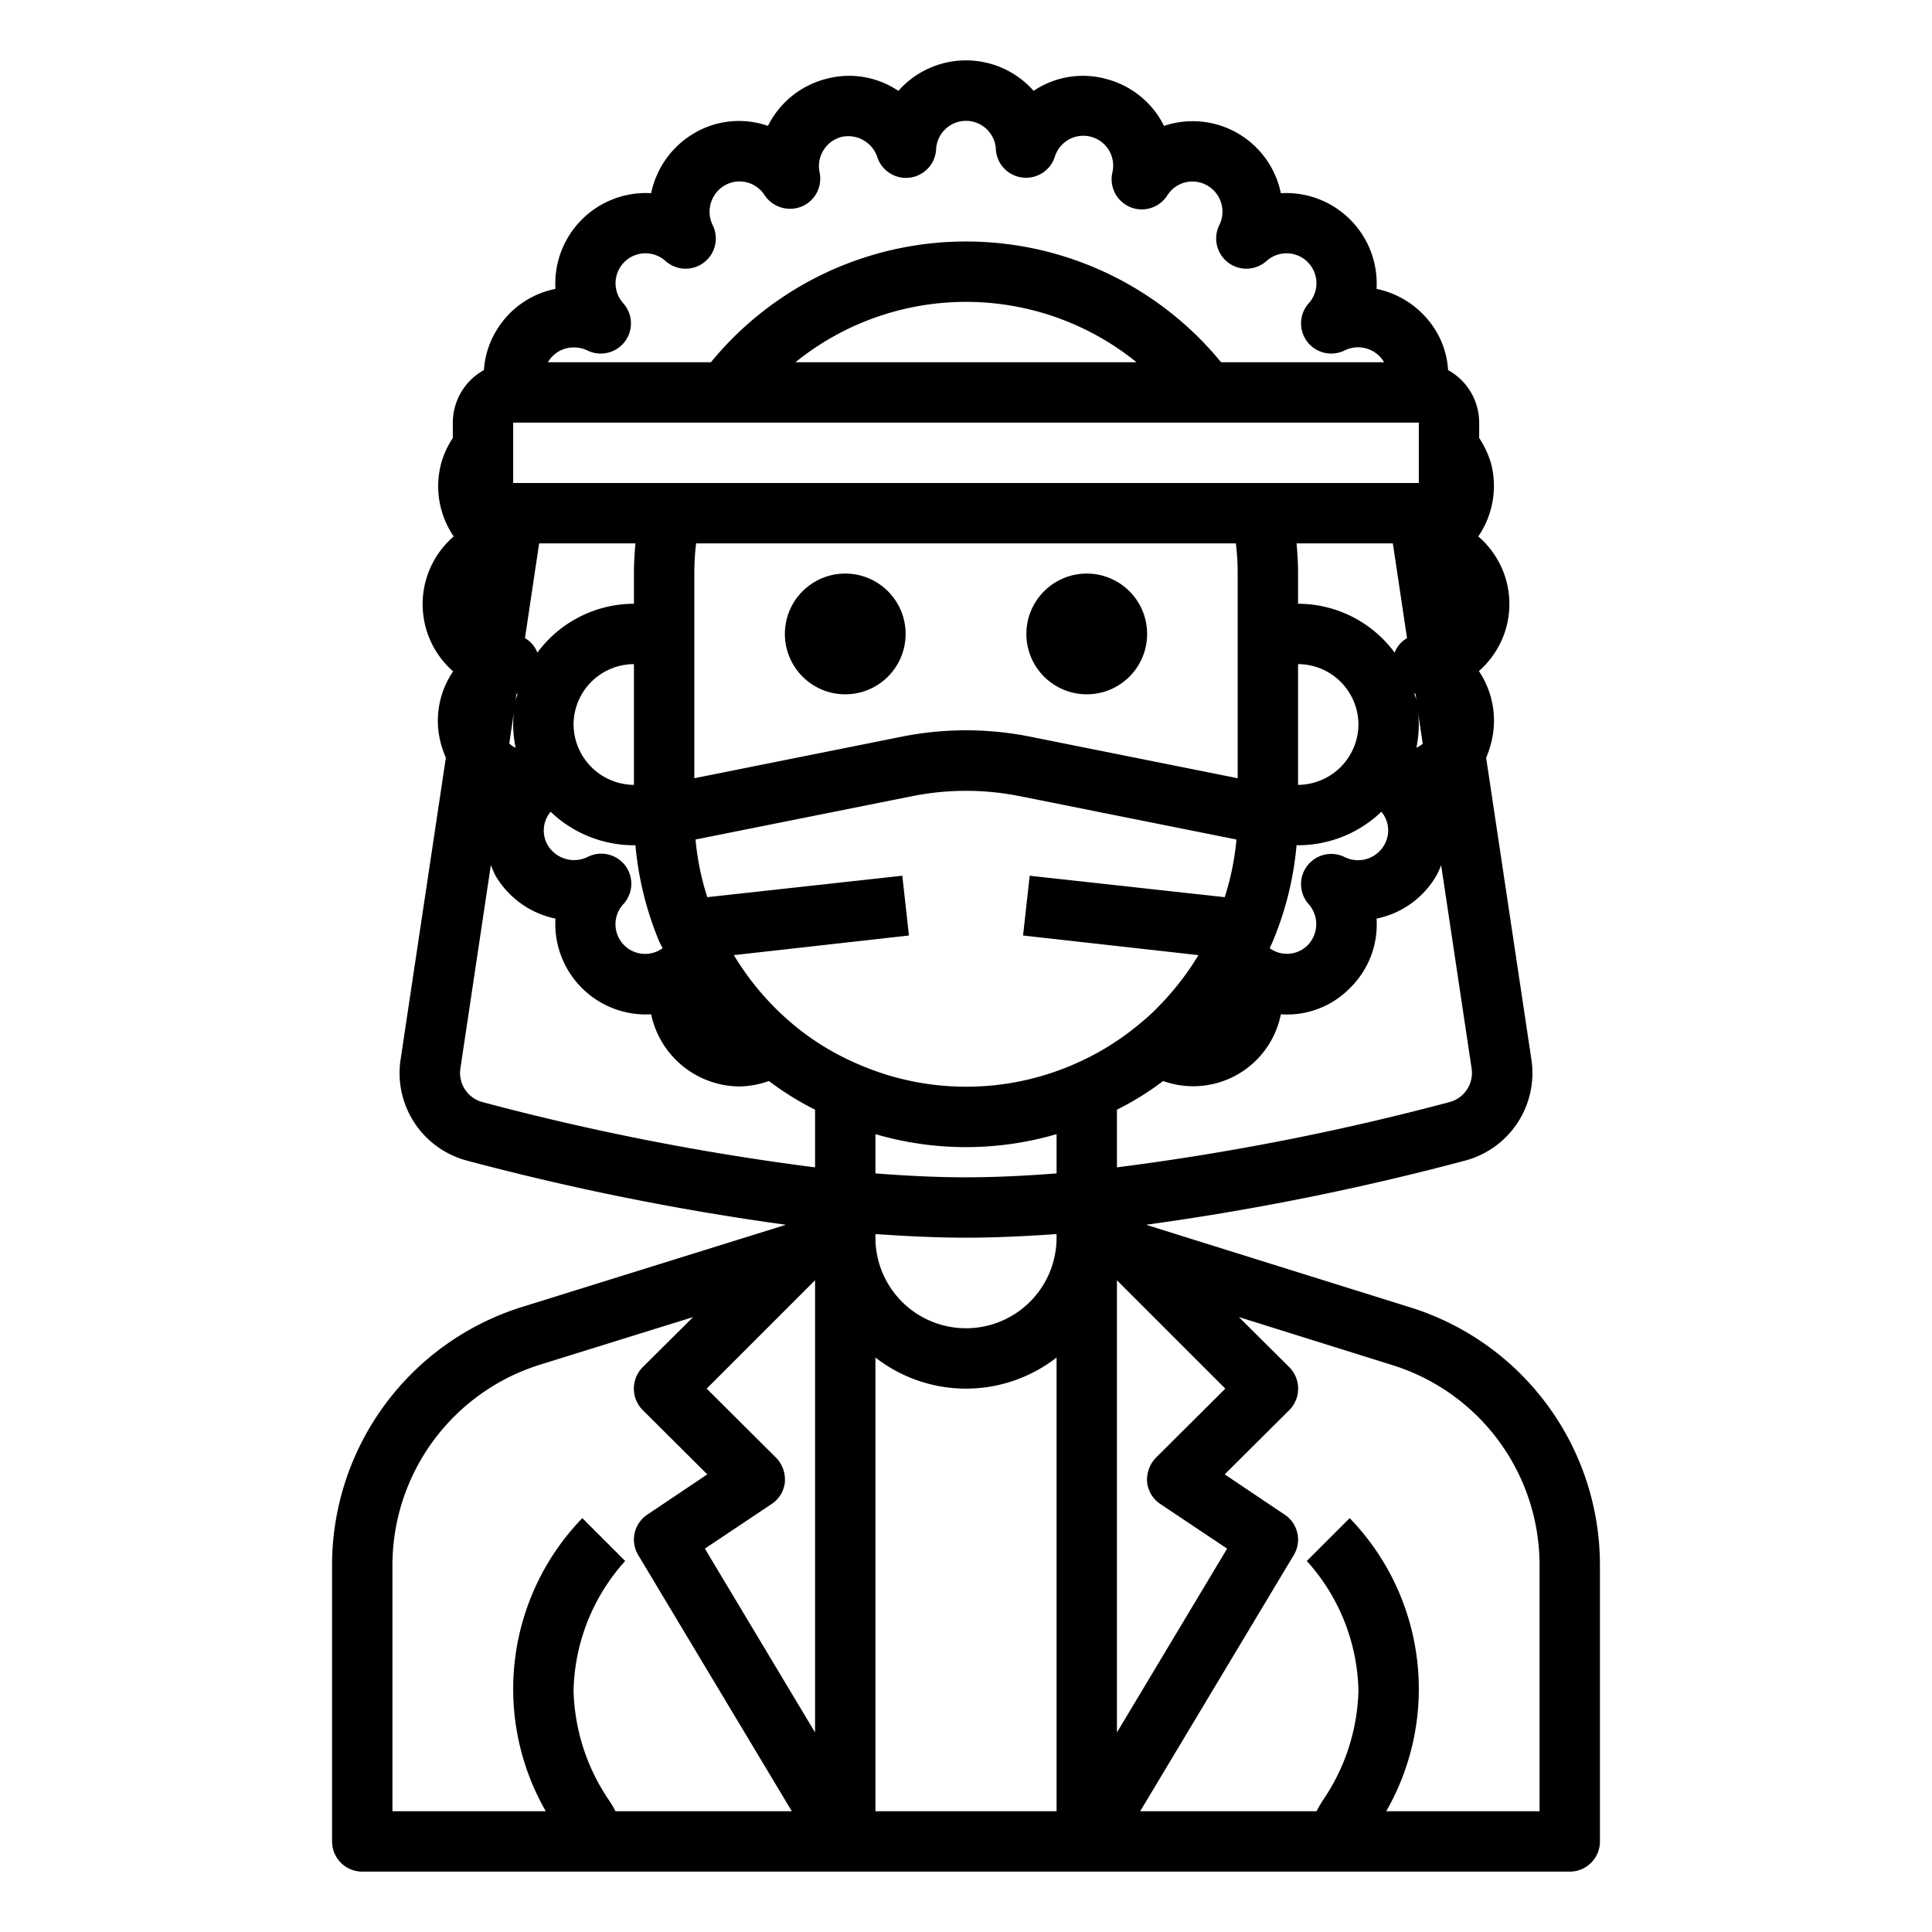 <svg xmlns="http://www.w3.org/2000/svg" viewBox="0 0 64 64" x="0px" y="0px"><g><path d="M46.69,43.3l-8.7-2.72-.01-.01a87.019,87.019,0,0,0,10.54-2.12,3,3,0,0,0,2.21-3.35l-1.5-10a2.764,2.764,0,0,0,.15-.43,2.944,2.944,0,0,0-.39-2.44,2.948,2.948,0,0,0-.02-4.46,2.961,2.961,0,0,0,.42-2.43,3.152,3.152,0,0,0-.39-.83V14a1.994,1.994,0,0,0-1.03-1.74A2.842,2.842,0,0,0,47.59,11,3.01,3.01,0,0,0,45.6,9.57,3,3,0,0,0,42.43,6.4a2.981,2.981,0,0,0-3.87-2.23,2.974,2.974,0,0,0-1.9-1.55,2.923,2.923,0,0,0-2.42.39,2.989,2.989,0,0,0-4.48,0,2.923,2.923,0,0,0-2.42-.39,2.974,2.974,0,0,0-1.9,1.55A2.919,2.919,0,0,0,23,4.41,3.01,3.01,0,0,0,21.57,6.4,3,3,0,0,0,18.4,9.57a2.945,2.945,0,0,0-1.98,1.42,2.9,2.9,0,0,0-.39,1.27A1.994,1.994,0,0,0,15,14v.51a2.906,2.906,0,0,0-.38.82,2.944,2.944,0,0,0,.41,2.44,2.959,2.959,0,0,0-.02,4.47,2.9,2.9,0,0,0-.4,2.41,3.43,3.43,0,0,0,.16.45l-1.5,10a3,3,0,0,0,2.21,3.35,87.019,87.019,0,0,0,10.54,2.12l-.01.01-8.7,2.71A8.963,8.963,0,0,0,11,51.88V61a1,1,0,0,0,1,1H52a1,1,0,0,0,1-1V51.88A8.941,8.941,0,0,0,46.69,43.3Zm.89-14.29a2.717,2.717,0,0,0,.16-.35l1.01,6.74a1,1,0,0,1-.74,1.11A83.941,83.941,0,0,1,37,38.67V36.76a9.556,9.556,0,0,0,1.53-.95,2.96,2.96,0,0,0,3.9-2.21,2.914,2.914,0,0,0,2.29-.87,2.944,2.944,0,0,0,.88-2.3A2.977,2.977,0,0,0,47.58,29.01Zm-13.42-4.6a10.834,10.834,0,0,0-4.32,0L23,25.78V19a8.262,8.262,0,0,1,.06-1H40.94A8.386,8.386,0,0,1,41,19v6.78ZM43,20V19c0-.33-.02-.67-.05-1h3.19l.47,3.14a.922.922,0,0,0-.41.48A3.986,3.986,0,0,0,43,20Zm2,4a2.015,2.015,0,0,1-2,2V22A2.006,2.006,0,0,1,45,24Zm-2,4a3.99,3.99,0,0,0,2.76-1.11A.963.963,0,0,1,45.85,28a1,1,0,0,1-1.31.39,1,1,0,0,0-1.19,1.56,1,1,0,0,1-.04,1.37.97.97,0,0,1-1.25.09c.03-.07.07-.15.1-.22A10.666,10.666,0,0,0,42.95,28Zm3.92-3.23A3.945,3.945,0,0,0,47,24c0-.12-.01-.25-.02-.37l.15,1.01A1.071,1.071,0,0,1,46.92,24.77Zm-.07-1.81c.01.01.02.01.04.02l.03.21C46.9,23.11,46.87,23.04,46.85,22.96ZM19.01,11.51a1.018,1.018,0,0,1,.45.1,1,1,0,0,0,1.19-1.56.991.991,0,0,1,1.4-1.4,1,1,0,0,0,1.56-1.19,1.008,1.008,0,0,1,.4-1.32.984.984,0,0,1,1.32.33,1.019,1.019,0,0,0,1.23.37,1,1,0,0,0,.59-1.13,1,1,0,0,1,.71-1.17,1.013,1.013,0,0,1,1.2.66,1,1,0,0,0,1.95-.25.991.991,0,0,1,1.98,0,.994.994,0,0,0,.87.93,1,1,0,0,0,1.08-.68.989.989,0,0,1,1.91.51,1,1,0,0,0,1.82.76A.982.982,0,0,1,40,6.15a1,1,0,0,1,.39,1.31,1,1,0,0,0,1.56,1.19.991.991,0,0,1,1.4,1.4,1,1,0,0,0,1.19,1.56,1,1,0,0,1,1.31.39h-5.4a10.925,10.925,0,0,0-16.9,0h-5.4A.981.981,0,0,1,19.01,11.51ZM37.65,12H26.35a8.981,8.981,0,0,1,11.3,0ZM17,14H47v2H17Zm3.71,14.67a1,1,0,0,0-1.25-.28,1.017,1.017,0,0,1-1.32-.4.967.967,0,0,1,.1-1.1A3.99,3.99,0,0,0,21,28h.05a10.755,10.755,0,0,0,.78,3.17c.04.09.08.16.12.24a.982.982,0,0,1-1.3-1.46A1,1,0,0,0,20.71,28.67ZM17.8,21.62a.922.922,0,0,0-.41-.48L17.86,18h3.19c-.03.33-.05.67-.05,1v1A3.986,3.986,0,0,0,17.8,21.62ZM21,22v4a2.015,2.015,0,0,1-2-2A2.006,2.006,0,0,1,21,22Zm-3.85.97c-.02.08-.05.14-.07.22l.03-.2A.052.052,0,0,0,17.15,22.97Zm-.13.65c-.01.12-.02.25-.02.38a3.945,3.945,0,0,0,.08.77.771.771,0,0,1-.21-.14ZM20.39,60a3.6,3.6,0,0,0-.22-.37A6.735,6.735,0,0,1,19,56a6.609,6.609,0,0,1,1.71-4.29l-1.42-1.42A8.137,8.137,0,0,0,18.08,60H13V51.88a6.964,6.964,0,0,1,4.91-6.68l5.05-1.57-1.67,1.66a1.008,1.008,0,0,0,0,1.42l2.14,2.13-1.98,1.33a.993.993,0,0,0-.31,1.34L26.23,60ZM27,57.39,23.35,51.3l2.2-1.47A.989.989,0,0,0,26,49.1a1.046,1.046,0,0,0-.29-.81L23.41,46,27,42.41Zm0-18.72a83.941,83.941,0,0,1-11.01-2.16,1,1,0,0,1-.74-1.11l1.01-6.74c.05.11.09.23.15.34a3.01,3.01,0,0,0,1.99,1.43,3,3,0,0,0,3.17,3.17,3.012,3.012,0,0,0,2.92,2.39,3.029,3.029,0,0,0,.98-.18,10.021,10.021,0,0,0,1.53.95ZM35,60H29V44.97a4.884,4.884,0,0,0,6,0Zm0-19a3,3,0,0,1-6,0v-.12c1.01.07,2.02.12,3,.12s1.99-.05,3-.12Zm0-2.13c-1.02.08-2.03.13-3,.13s-1.98-.05-3-.13v-1.3a10.68,10.68,0,0,0,6,0Zm-6.6-3.63a8.626,8.626,0,0,1-2.18-1.35,9.133,9.133,0,0,1-1.91-2.25l5.8-.65-.22-1.98-6.46.71a8.875,8.875,0,0,1-.39-1.91l7.2-1.44a9.065,9.065,0,0,1,3.52,0l7.2,1.44a8.875,8.875,0,0,1-.39,1.91l-6.46-.71-.22,1.98,5.81.65a9.251,9.251,0,0,1-1.34,1.72,6.315,6.315,0,0,1-.59.54,8.848,8.848,0,0,1-2.18,1.35A8.95,8.95,0,0,1,28.4,35.24ZM37,42.41,40.59,46l-2.3,2.29a1.046,1.046,0,0,0-.29.81.989.989,0,0,0,.45.73l2.2,1.47L37,57.39ZM51,60H45.92a8.137,8.137,0,0,0-1.21-9.71l-1.42,1.42A6.609,6.609,0,0,1,45,56a6.723,6.723,0,0,1-1.18,3.64c-.08.12-.14.24-.21.36H37.77l5.09-8.49a.993.993,0,0,0-.31-1.34l-1.98-1.33,2.14-2.13a1.008,1.008,0,0,0,0-1.42l-1.67-1.66,5.05,1.58A6.943,6.943,0,0,1,51,51.88Z"></path><circle cx="28" cy="21" r="2"></circle><circle cx="36" cy="21" r="2"></circle></g></svg>